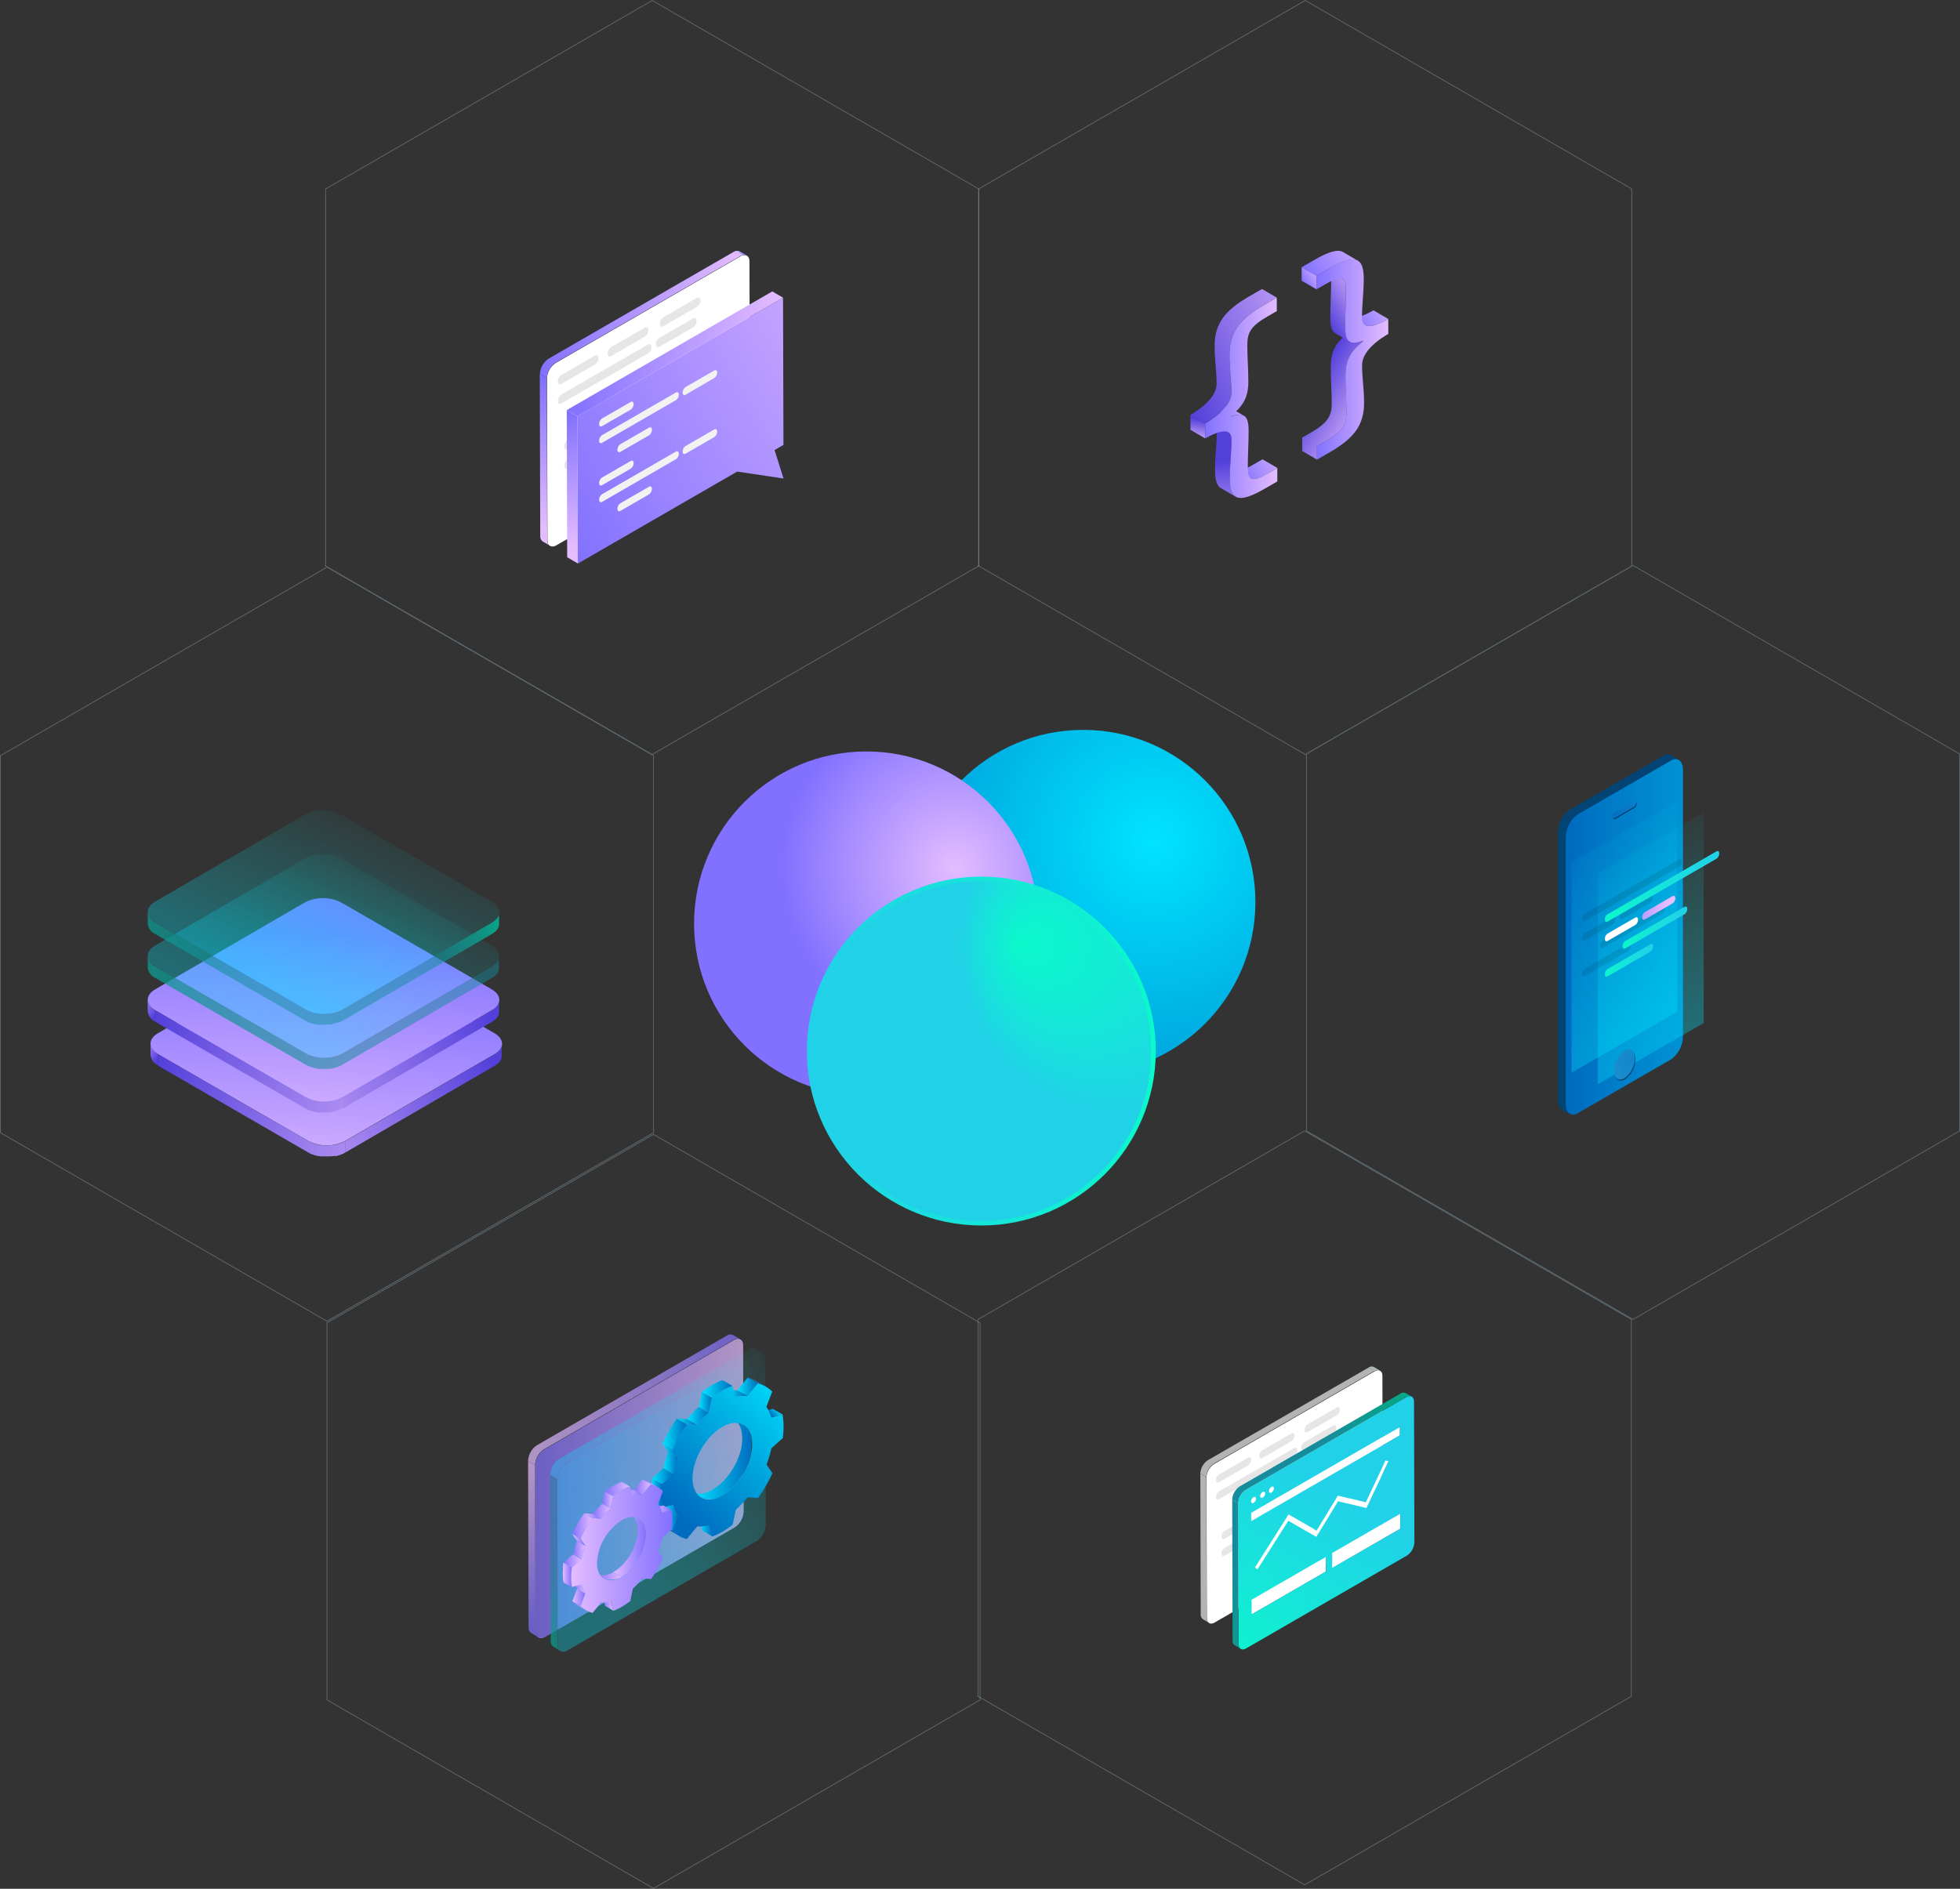 <svg xmlns="http://www.w3.org/2000/svg" xmlns:xlink="http://www.w3.org/1999/xlink" viewBox="0 0 560.99 540.74"><rect x="0" y="0" width="560.99" height="540.74" fill="#333333" stroke="none"/><defs><style>.cls-1{fill:url(#New_Gradient_Swatch);}.cls-2{fill:url(#New_Gradient_Swatch-2);}.cls-3{fill:url(#New_Gradient_Swatch_2);}.cls-4,.cls-6{fill:none;}.cls-5{isolation:isolate;}.cls-6{stroke:#97b4c1;stroke-width:0.22px;opacity:0.42;}.cls-6,.cls-9{stroke-miterlimit:10;}.cls-7{fill:url(#radial-gradient);}.cls-8{fill:url(#radial-gradient-2);}.cls-9{stroke-width:1.3px;fill:url(#radial-gradient-3);stroke:url(#linear-gradient);}.cls-10{fill:url(#linear-gradient-2);}.cls-11{fill:url(#linear-gradient-3);}.cls-12{fill:url(#linear-gradient-4);}.cls-13{fill:url(#linear-gradient-5);}.cls-14{fill:url(#linear-gradient-6);}.cls-15{fill:url(#linear-gradient-7);}.cls-16{fill:url(#linear-gradient-8);}.cls-17{fill:url(#linear-gradient-9);}.cls-18{fill:url(#linear-gradient-10);}.cls-19{fill:url(#linear-gradient-11);}.cls-20{fill:url(#linear-gradient-12);}.cls-21{fill:url(#linear-gradient-13);}.cls-22{fill:#fff;}.cls-23{fill:url(#linear-gradient-14);}.cls-24{fill:#b3b3b3;}.cls-25{fill:#e6e6e6;}.cls-26{fill:#3fa9f5;}.cls-27{fill:url(#linear-gradient-15);}.cls-28{fill:url(#linear-gradient-16);}.cls-29{fill:url(#linear-gradient-17);}.cls-30{fill:url(#linear-gradient-18);}.cls-31{fill:url(#linear-gradient-19);}.cls-32{fill:#034475;}.cls-33{fill:#0069bf;}.cls-34{opacity:0.33;mix-blend-mode:hard-light;}.cls-35{fill:url(#linear-gradient-20);}.cls-36{fill:url(#linear-gradient-21);}.cls-37{fill:url(#linear-gradient-22);}.cls-38{fill:url(#radial-gradient-4);}.cls-39{fill:url(#linear-gradient-23);}.cls-40{opacity:0.1;}.cls-41{fill:url(#linear-gradient-24);}.cls-42{fill:url(#linear-gradient-25);}.cls-43{fill:url(#linear-gradient-26);}.cls-44{fill:url(#linear-gradient-27);}.cls-45{fill:url(#linear-gradient-28);}.cls-46{fill:url(#linear-gradient-29);}.cls-47{fill:url(#linear-gradient-30);}.cls-48{fill:url(#linear-gradient-31);}.cls-49{fill:url(#linear-gradient-32);}.cls-50{fill:url(#linear-gradient-33);}.cls-51{fill:url(#linear-gradient-34);}.cls-52{fill:#f2f2f2;}.cls-53{opacity:0.71;}.cls-54{fill:url(#linear-gradient-35);}.cls-55{fill:url(#linear-gradient-36);}.cls-56{fill:url(#New_Gradient_Swatch_2-2);}.cls-57{fill:url(#New_Gradient_Swatch_2-3);}.cls-58{fill:url(#New_Gradient_Swatch_copy);}.cls-59{fill:url(#New_Gradient_Swatch_copy-2);}.cls-60{fill:url(#linear-gradient-37);}.cls-61{fill:url(#linear-gradient-38);}.cls-62{fill:url(#linear-gradient-39);}.cls-63{fill:url(#linear-gradient-40);}.cls-64{fill:url(#linear-gradient-41);}.cls-65{fill:url(#linear-gradient-42);}.cls-66{fill:url(#linear-gradient-43);}.cls-67{fill:url(#linear-gradient-44);}.cls-68{fill:url(#linear-gradient-45);}.cls-69{fill:url(#linear-gradient-46);}.cls-70{fill:url(#linear-gradient-47);}.cls-71{fill:url(#linear-gradient-48);}.cls-72{fill:url(#linear-gradient-49);}.cls-73{fill:url(#New_Gradient_Swatch_copy-3);}.cls-74{fill:url(#linear-gradient-50);}.cls-75{fill:url(#New_Gradient_Swatch_3);}.cls-76{fill:url(#New_Gradient_Swatch_3-2);}.cls-77{fill:url(#New_Gradient_Swatch_3-3);}.cls-78{fill:#21587f;}.cls-79{fill:#276998;}.cls-80{fill:url(#New_Gradient_Swatch_3-4);}.cls-81{fill:url(#New_Gradient_Swatch_3-5);}.cls-82{fill:url(#New_Gradient_Swatch_3-6);}.cls-83{fill:url(#New_Gradient_Swatch_3-7);}.cls-84{fill:url(#New_Gradient_Swatch_3-8);}.cls-85{fill:url(#New_Gradient_Swatch_3-9);}.cls-86{fill:url(#New_Gradient_Swatch_3-10);}.cls-87{fill:url(#New_Gradient_Swatch_3-11);}.cls-88{fill:url(#New_Gradient_Swatch_3-12);}.cls-89{fill:url(#New_Gradient_Swatch_3-13);}.cls-90{fill:url(#New_Gradient_Swatch_3-14);}.cls-91{fill:url(#New_Gradient_Swatch_3-15);}.cls-92{fill:url(#New_Gradient_Swatch_3-16);}.cls-93{fill:url(#New_Gradient_Swatch_3-17);}.cls-94{fill:url(#New_Gradient_Swatch-3);}.cls-95{fill:url(#New_Gradient_Swatch_2-4);}.cls-96{fill:url(#New_Gradient_Swatch-4);}.cls-97{fill:url(#New_Gradient_Swatch_2-5);}.cls-98{fill:url(#New_Gradient_Swatch-5);}.cls-99{clip-path:url(#clip-path);}.cls-100{fill:url(#New_Gradient_Swatch-7);}.cls-101{fill:url(#New_Gradient_Swatch-8);}.cls-102{fill:url(#New_Gradient_Swatch-9);}.cls-103{fill:url(#New_Gradient_Swatch-10);}.cls-104{fill:url(#New_Gradient_Swatch_2-6);}.cls-105{fill:url(#New_Gradient_Swatch-11);}.cls-106{clip-path:url(#clip-path-2);}.cls-107{fill:url(#New_Gradient_Swatch_2-7);}.cls-108{fill:url(#New_Gradient_Swatch-14);}.cls-109{fill:url(#New_Gradient_Swatch-15);}.cls-110{fill:url(#New_Gradient_Swatch-16);}.cls-111{clip-path:url(#clip-path-3);}.cls-112{fill:url(#New_Gradient_Swatch-17);}.cls-113{clip-path:url(#clip-path-4);}.cls-114{fill:url(#New_Gradient_Swatch-18);}.cls-115{fill:url(#New_Gradient_Swatch_2-10);}.cls-116{fill:url(#New_Gradient_Swatch_2-11);}.cls-117{fill:url(#New_Gradient_Swatch_2-12);}.cls-118{fill:url(#New_Gradient_Swatch-19);}</style><linearGradient id="New_Gradient_Swatch" x1="183.93" x2="188.19" y1="424.63" y2="424.63" gradientUnits="userSpaceOnUse"><stop offset="0" stop-color="#8271ff"/><stop offset="1" stop-color="#e4bcff"/></linearGradient><linearGradient id="New_Gradient_Swatch-2" x1="164.02" x2="167.53" y1="454.23" y2="454.23" xlink:href="#New_Gradient_Swatch"/><linearGradient id="New_Gradient_Swatch_2" x1="161.09" x2="163.67" y1="450.89" y2="450.89" gradientUnits="userSpaceOnUse"><stop offset="0" stop-color="#e4bcff"/><stop offset="1" stop-color="#8271ff"/></linearGradient><radialGradient id="radial-gradient" cx="330.27" cy="240.69" r="124.88" gradientUnits="userSpaceOnUse"><stop offset="0" stop-color="#00e4ff"/><stop offset="1" stop-color="#006cc0"/></radialGradient><radialGradient id="radial-gradient-2" cx="273.14" cy="248.22" r="49.29" xlink:href="#New_Gradient_Swatch_2"/><radialGradient id="radial-gradient-3" cx="323.24" cy="270.63" r="49.29" fx="291.954" gradientUnits="userSpaceOnUse"><stop offset="0" stop-color="#0bf9cb"/><stop offset="1" stop-color="#21d1e8"/></radialGradient><linearGradient id="linear-gradient" x1="230.93" x2="330.8" y1="300.9" y2="300.9" gradientUnits="userSpaceOnUse"><stop offset="0" stop-color="#21d1e8"/><stop offset="1" stop-color="#0bf9cb"/></linearGradient><linearGradient id="linear-gradient-2" x1="375.75" x2="393.17" y1="110.18" y2="120.24" gradientUnits="userSpaceOnUse"><stop offset="0" stop-color="#5340db"/><stop offset="1" stop-color="#e4bcff"/></linearGradient><linearGradient id="linear-gradient-3" x1="388.04" x2="399.54" y1="93.3" y2="86.36" xlink:href="#New_Gradient_Swatch"/><linearGradient id="linear-gradient-4" x1="378.75" x2="392.02" y1="90.31" y2="82.3" xlink:href="#linear-gradient-2"/><linearGradient id="linear-gradient-5" x1="374.04" x2="393.42" y1="79.34" y2="68.15" xlink:href="#New_Gradient_Swatch"/><linearGradient id="linear-gradient-6" x1="372.78" x2="378.36" y1="80.81" y2="77.44" xlink:href="#New_Gradient_Swatch"/><linearGradient id="linear-gradient-7" x1="376.78" x2="397.36" y1="102.92" y2="102.92" xlink:href="#New_Gradient_Swatch"/><linearGradient id="linear-gradient-8" x1="355.13" x2="368.56" y1="136.99" y2="128.89" xlink:href="#New_Gradient_Swatch"/><linearGradient id="linear-gradient-9" x1="350.34" x2="351.7" y1="132.04" y2="155.95" xlink:href="#linear-gradient-2"/><linearGradient id="linear-gradient-10" x1="349.52" x2="356.84" y1="119.4" y2="114.99" xlink:href="#New_Gradient_Swatch"/><linearGradient id="linear-gradient-11" x1="343.21" x2="342.06" y1="120" y2="126.77" xlink:href="#linear-gradient-2"/><linearGradient id="linear-gradient-12" x1="336.28" x2="386.01" y1="111.68" y2="82.97" xlink:href="#linear-gradient-2"/><linearGradient id="linear-gradient-13" x1="344.96" x2="365.59" y1="113.87" y2="113.87" xlink:href="#New_Gradient_Swatch"/><linearGradient id="linear-gradient-14" x1="395.25" x2="392.75" y1="391.06" y2="392.22" gradientUnits="userSpaceOnUse"><stop offset="0" stop-color="#1ebacf"/><stop offset="1" stop-color="#08b593"/></linearGradient><linearGradient id="linear-gradient-15" x1="384.74" x2="350.33" y1="427.48" y2="484.22" xlink:href="#linear-gradient"/><linearGradient id="linear-gradient-16" x1="404.37" x2="401.87" y1="398.53" y2="399.69" xlink:href="#linear-gradient-14"/><linearGradient id="linear-gradient-17" x1="403.44" x2="402.59" y1="398.68" y2="399.31" gradientUnits="userSpaceOnUse"><stop offset="0" stop-color="#168b9c"/><stop offset="1" stop-color="#07a687"/></linearGradient><linearGradient id="linear-gradient-18" x1="354.4" x2="341.74" y1="450.54" y2="454.58" xlink:href="#linear-gradient-17"/><linearGradient id="linear-gradient-19" x1="378.01" x2="400.28" y1="413.2" y2="398.81" xlink:href="#linear-gradient-17"/><linearGradient id="linear-gradient-20" x1="4164.07" x2="4197.59" y1="268.22" y2="268.22" gradientTransform="matrix(-1, 0, 0, 1, 4645.75, 0)" gradientUnits="userSpaceOnUse"><stop offset="0" stop-color="#00e4ff"/><stop offset="1" stop-color="#0ff" stop-opacity="0"/></linearGradient><linearGradient id="linear-gradient-21" x1="4170.02" x2="4196.42" y1="291.94" y2="233.99" xlink:href="#linear-gradient-20"/><linearGradient id="linear-gradient-22" x1="4162.47" x2="4188.86" y1="295.19" y2="237.24" xlink:href="#linear-gradient-20"/><radialGradient id="radial-gradient-4" cx="4174.76" cy="303.67" r="13.64" gradientTransform="matrix(-1, 0, 0, 1, 4645.75, 0)" gradientUnits="userSpaceOnUse"><stop offset="0" stop-color="#1181c9"/><stop offset="1" stop-color="#1d93d1"/></radialGradient><linearGradient id="linear-gradient-23" x1="4177.47" x2="4187.19" y1="231.77" y2="231.77" gradientTransform="matrix(-1, 0, 0, 1, 4645.75, 0)" gradientUnits="userSpaceOnUse"><stop offset="0" stop-color="#0d7cc7"/><stop offset="1" stop-color="#0069bf"/></linearGradient><linearGradient id="linear-gradient-24" x1="-529.53" x2="-491.43" y1="-802.81" y2="-802.81" gradientTransform="matrix(0.87, -0.5, -0.5, 1.44, 516.4, 1157.31)" xlink:href="#radial-gradient-3"/><linearGradient id="linear-gradient-25" x1="-521.69" x2="-505.45" y1="-789.24" y2="-789.24" gradientTransform="matrix(0.87, -0.5, -0.5, 1.44, 516.4, 1157.31)" xlink:href="#radial-gradient-3"/><linearGradient id="linear-gradient-26" x1="-519.63" x2="-504.85" y1="-792.06" y2="-800.2" gradientTransform="matrix(0.87, -0.5, -0.5, 1.44, 516.4, 1157.31)" xlink:href="#New_Gradient_Swatch"/><linearGradient id="linear-gradient-27" x1="-518.37" x2="-496.69" y1="-793.63" y2="-793.63" gradientTransform="matrix(0.87, -0.5, -0.5, 1.44, 516.4, 1157.31)" xlink:href="#radial-gradient-3"/><linearGradient id="linear-gradient-28" x1="214.03" x2="211.15" y1="71.59" y2="72.92" xlink:href="#linear-gradient-14"/><linearGradient id="linear-gradient-29" x1="212.31" x2="211.72" y1="71.99" y2="72.74" xlink:href="#New_Gradient_Swatch"/><linearGradient id="linear-gradient-30" x1="156.23" x2="155.73" y1="108.13" y2="151.33" xlink:href="#New_Gradient_Swatch"/><linearGradient id="linear-gradient-31" x1="154.54" x2="211.88" y1="90.17" y2="90.17" xlink:href="#New_Gradient_Swatch"/><linearGradient id="linear-gradient-32" x1="157.94" x2="273.26" y1="150.3" y2="80.76" xlink:href="#New_Gradient_Swatch"/><linearGradient id="linear-gradient-33" x1="164.06" x2="163.61" y1="118.35" y2="156.98" xlink:href="#New_Gradient_Swatch"/><linearGradient id="linear-gradient-34" x1="162.22" x2="224.12" y1="101.3" y2="101.3" xlink:href="#New_Gradient_Swatch"/><linearGradient id="linear-gradient-35" x1="185.13" x2="177.95" y1="397.14" y2="495.75" xlink:href="#New_Gradient_Swatch"/><linearGradient id="linear-gradient-36" x1="153.22" x2="212.82" y1="426.13" y2="426.13" xlink:href="#New_Gradient_Swatch"/><linearGradient id="New_Gradient_Swatch_2-2" x1="152.67" x2="152.52" y1="421.19" y2="464.21" xlink:href="#New_Gradient_Swatch_2"/><linearGradient id="New_Gradient_Swatch_2-3" x1="151.14" x2="211.85" y1="400.73" y2="400.73" xlink:href="#New_Gradient_Swatch_2"/><linearGradient id="New_Gradient_Swatch_copy" x1="170.53" x2="216.55" y1="471.42" y2="370.37" gradientTransform="matrix(1, 0, 0, 1, 0, 0)" xlink:href="#linear-gradient-20"/><linearGradient id="New_Gradient_Swatch_copy-2" x1="159.57" x2="219.17" y1="430.05" y2="430.05" gradientTransform="matrix(1, 0, 0, 1, 0, 0)" xlink:href="#linear-gradient-20"/><linearGradient id="linear-gradient-37" x1="159.53" x2="144.58" y1="447.19" y2="451.96" gradientUnits="userSpaceOnUse"><stop offset="0" stop-color="#168b9c" stop-opacity=".5"/><stop offset="1" stop-color="#07a687"/></linearGradient><linearGradient id="linear-gradient-38" x1="177.02" x2="203.01" y1="428.01" y2="370.96" gradientTransform="matrix(1, 0, 0, 1, 0, 0)" xlink:href="#linear-gradient-20"/><linearGradient id="linear-gradient-39" x1="141.07" x2="67.92" y1="302.89" y2="346.35" xlink:href="#linear-gradient-2"/><linearGradient id="linear-gradient-40" x1="94.76" x2="90.1" y1="279.97" y2="344.06" xlink:href="#New_Gradient_Swatch"/><linearGradient id="linear-gradient-41" x1="45.27" x2="38.73" y1="303.06" y2="297.02" xlink:href="#linear-gradient-2"/><linearGradient id="linear-gradient-42" x1="46.22" x2="132.08" y1="301.1" y2="350.5" xlink:href="#linear-gradient-2"/><linearGradient id="linear-gradient-43" x1="140.28" x2="67.14" y1="290.34" y2="333.79" xlink:href="#linear-gradient-2"/><linearGradient id="linear-gradient-44" x1="93.98" x2="89.31" y1="267.41" y2="331.5" xlink:href="#New_Gradient_Swatch"/><linearGradient id="linear-gradient-45" x1="44.48" x2="37.94" y1="290.5" y2="284.47" xlink:href="#linear-gradient-2"/><linearGradient id="linear-gradient-46" x1="45.43" x2="131.29" y1="288.55" y2="337.94" xlink:href="#linear-gradient-2"/><linearGradient id="linear-gradient-47" x1="82.39" x2="107.32" y1="296.1" y2="241.37" gradientTransform="matrix(1, 0, 0, 1, 0, 0)" xlink:href="#linear-gradient-20"/><linearGradient id="linear-gradient-48" x1="99.1" x2="8.65" y1="280.11" y2="308.96" xlink:href="#linear-gradient-37"/><linearGradient id="linear-gradient-49" x1="121.73" x2="142.8" y1="276.7" y2="263.09" xlink:href="#linear-gradient-37"/><linearGradient id="New_Gradient_Swatch_copy-3" x1="82.39" x2="107.32" y1="283.54" y2="228.81" gradientTransform="matrix(1, 0, 0, 1, 0, 0)" xlink:href="#linear-gradient-20"/><linearGradient id="linear-gradient-50" x1="72.25" x2="29.64" y1="276.12" y2="289.71" xlink:href="#linear-gradient-37"/><linearGradient id="New_Gradient_Swatch_3" x1="200.11" x2="203.9" y1="437.41" y2="437.41" xlink:href="#radial-gradient"/><linearGradient id="New_Gradient_Swatch_3-2" x1="222.92" x2="220.46" y1="403.08" y2="404.96" xlink:href="#radial-gradient"/><linearGradient id="New_Gradient_Swatch_3-3" x1="197.86" x2="215.29" y1="417.78" y2="417.78" xlink:href="#radial-gradient"/><linearGradient id="New_Gradient_Swatch_3-4" x1="189.65" x2="194.17" y1="435.22" y2="435.22" xlink:href="#radial-gradient"/><linearGradient id="New_Gradient_Swatch_3-5" x1="211.06" x2="216.88" y1="397.01" y2="397.01" xlink:href="#radial-gradient"/><linearGradient id="New_Gradient_Swatch_3-6" x1="189.91" x2="194.17" y1="431.51" y2="431.51" xlink:href="#radial-gradient"/><linearGradient id="New_Gradient_Swatch_3-7" x1="207.7" x2="213.92" y1="398.99" y2="398.99" xlink:href="#radial-gradient"/><linearGradient id="New_Gradient_Swatch_3-8" x1="189.89" x2="194.12" y1="418.83" y2="418.83" xlink:href="#radial-gradient"/><linearGradient id="New_Gradient_Swatch_3-9" x1="196.67" x2="202.89" y1="405.37" y2="405.37" xlink:href="#radial-gradient"/><linearGradient id="New_Gradient_Swatch_3-10" x1="186.61" x2="192.75" y1="422.63" y2="422.63" xlink:href="#radial-gradient"/><linearGradient id="New_Gradient_Swatch_3-11" x1="186.36" x2="189.49" y1="427.45" y2="427.45" xlink:href="#radial-gradient"/><linearGradient id="New_Gradient_Swatch_3-12" x1="200.03" x2="203.79" y1="401.45" y2="401.45" xlink:href="#radial-gradient"/><linearGradient id="New_Gradient_Swatch_3-13" x1="200.93" x2="209.64" y1="397.62" y2="397.62" xlink:href="#radial-gradient"/><linearGradient id="New_Gradient_Swatch_3-14" x1="189.58" x2="194.12" y1="415.28" y2="415.28" xlink:href="#radial-gradient"/><linearGradient id="New_Gradient_Swatch_3-15" x1="193.71" x2="199.53" y1="407.03" y2="407.03" xlink:href="#radial-gradient"/><linearGradient id="New_Gradient_Swatch_3-16" x1="228.66" x2="193.42" y1="395.23" y2="432.38" xlink:href="#radial-gradient"/><linearGradient id="New_Gradient_Swatch_3-17" x1="189.58" x2="196.57" y1="410.49" y2="410.49" xlink:href="#radial-gradient"/><linearGradient id="New_Gradient_Swatch-3" x1="172.45" x2="175.57" y1="459.11" y2="459.11" xlink:href="#New_Gradient_Swatch"/><linearGradient id="New_Gradient_Swatch_2-4" x1="187.13" x2="192.2" y1="431.99" y2="431.99" xlink:href="#New_Gradient_Swatch_2"/><linearGradient id="New_Gradient_Swatch-4" x1="170.58" x2="177.95" y1="451.25" y2="451.25" xlink:href="#New_Gradient_Swatch"/><linearGradient id="New_Gradient_Swatch_2-5" x1="175.59" x2="184.98" y1="442.42" y2="442.42" xlink:href="#New_Gradient_Swatch_2"/><linearGradient id="New_Gradient_Swatch-5" x1="163.8" x2="167.69" y1="459.7" y2="459.7" xlink:href="#New_Gradient_Swatch"/><clipPath id="clip-path"><path d="M185.83 424.33l2.36 1.37a7.11 7.11 0 0 0-1.9-.76l-2.36-1.37a7.11 7.11 0 0 1 1.9.76z" class="cls-1"/></clipPath><linearGradient id="New_Gradient_Swatch-7" x1="183.93" x2="186.61" y1="424.3" y2="424.3" xlink:href="#New_Gradient_Swatch"/><linearGradient id="New_Gradient_Swatch-8" x1="184.25" x2="187.39" y1="424.47" y2="424.47" xlink:href="#New_Gradient_Swatch"/><linearGradient id="New_Gradient_Swatch-9" x1="185.03" x2="188.11" y1="424.79" y2="424.79" xlink:href="#New_Gradient_Swatch"/><linearGradient id="New_Gradient_Swatch-10" x1="185.75" x2="188.19" y1="424.99" y2="424.99" xlink:href="#New_Gradient_Swatch"/><linearGradient id="New_Gradient_Swatch_2-6" x1="163.8" x2="167.53" y1="457.3" y2="457.3" xlink:href="#New_Gradient_Swatch_2"/><linearGradient id="New_Gradient_Swatch-11" x1="181.49" x2="186.29" y1="425.75" y2="425.75" xlink:href="#New_Gradient_Swatch"/><clipPath id="clip-path-2"><path d="M167.53 456.18l-2.36-1.37a8.19 8.19 0 0 1-1.15-2.53l2.36 1.37a8.19 8.19 0 0 0 1.15 2.53z" class="cls-2"/></clipPath><linearGradient id="New_Gradient_Swatch_2-7" x1="178.71" x2="183.85" y1="427.39" y2="427.39" xlink:href="#New_Gradient_Swatch_2"/><linearGradient id="New_Gradient_Swatch-14" x1="164" x2="167.5" y1="443.77" y2="443.77" xlink:href="#New_Gradient_Swatch"/><linearGradient id="New_Gradient_Swatch-15" x1="169.6" x2="174.74" y1="432.65" y2="432.65" xlink:href="#New_Gradient_Swatch"/><linearGradient id="New_Gradient_Swatch-16" x1="161.29" x2="166.36" y1="446.91" y2="446.91" xlink:href="#New_Gradient_Swatch"/><clipPath id="clip-path-3"><path d="M163.67 454.35l-2.36-1.35a16.59 16.59 0 0 1-.22-2.65 22.38 22.38 0 0 1 .21-2.9l2.36 1.37a22.38 22.38 0 0 0-.21 2.9 16.59 16.59 0 0 0 .22 2.63z" class="cls-3"/></clipPath><linearGradient id="New_Gradient_Swatch-17" x1="172.37" x2="175.48" y1="429.42" y2="429.42" xlink:href="#New_Gradient_Swatch"/><clipPath id="clip-path-4"><path d="M175.48 428.33l-2.36-1.33a22.67 22.67 0 0 1 2.41-1.64 16.76 16.76 0 0 1 2.41-1.14l2.36 1.37a16.76 16.76 0 0 0-2.41 1.14 22.67 22.67 0 0 0-2.41 1.6z" class="cls-4"/></clipPath><linearGradient id="New_Gradient_Swatch-18" x1="173.12" x2="180.31" y1="426.25" y2="426.25" xlink:href="#New_Gradient_Swatch"/><linearGradient id="New_Gradient_Swatch_2-10" x1="163.75" x2="167.5" y1="440.84" y2="440.84" xlink:href="#New_Gradient_Swatch_2"/><linearGradient id="New_Gradient_Swatch_2-11" x1="167.15" x2="171.96" y1="434.02" y2="434.02" xlink:href="#New_Gradient_Swatch_2"/><linearGradient id="New_Gradient_Swatch_2-12" x1="163.45" x2="192.43" y1="443.34" y2="443.34" xlink:href="#New_Gradient_Swatch_2"/><linearGradient id="New_Gradient_Swatch-19" x1="163.75" x2="169.51" y1="436.88" y2="436.88" xlink:href="#New_Gradient_Swatch"/></defs><g class="cls-5"><g id="Layer_2" data-name="Layer 2"><g id="Layer_3" data-name="Layer 3"><path d="M467.41 161.88l-93.47 53.96v107.93l93.47 53.96 93.47-53.96h-.01.01V215.84l-93.47-53.96zM373.58.13l-93.47 53.96v107.93h.01-.01l93.47 53.97 93.47-53.97V54.09L373.58.13z" class="cls-6"/><path d="M186.67.13L93.2 54.09v107.93h.01-.01l93.47 53.97 93.47-53.97V54.09L186.67.13zM93.58 162.38L.11 216.34v107.93l93.47 53.97 93.47-53.97V216.34l-93.47-53.96zm93.47 162.38l-93.47 53.96v107.93l93.47 53.97 93.47-53.97V378.72l-93.47-53.96z" class="cls-6"/><path d="M373.43 323.75l-93.47 53.97v107.92h.01-.01l93.47 53.97 93.47-53.97V377.72l-93.47-53.97z" class="cls-6"/><circle cx="310.03" cy="258.24" r="49.29" class="cls-7"/><circle cx="247.95" cy="264.42" r="49.29" class="cls-8"/><circle cx="280.87" cy="300.9" r="49.29" class="cls-9"/><g class="cls-5"><path d="M390.11 97.75l-4.23-2.46v-.24l4.23 2.45v.25z"/><path d="M390.11 97.75l-4.23-2.46c-3.78 2.92-5 5.55-5 9.83 0 3.92.28 6.83.29 10.37s-1.1 5.54-6 8.37l-2.45 1.41v3.85l4.23 2.46v-3.85l2.45-1.41c4.9-2.83 6-4.69 6-8.37s-.28-6.46-.29-10.37c-.05-4.28 1.22-6.91 5-9.83z" class="cls-10"/><path d="M393.12 88.85c-3.63 2.06-5.62 2.34-6.62 1.76l4.23 2.46c1 .58 3 .3 6.62-1.76z" class="cls-11"/><path d="M385 93.51c0-3.73.24-7.31.23-10.68 0-1.62-.23-2.64-.89-3l-4.23-2.46c.67.39.89 1.41.89 3 0 3.37-.25 6.95-.23 10.68 0 2.34.39 3.75 1.36 4.31l4.23 2.46c-.93-.56-1.36-1.97-1.36-4.31z" class="cls-12"/><path d="M384.4 72.15c-1.57-.91-4.26 0-8.18 2.24l-3.67 2.12 4.23 2.49 3.67-2.12c3.92-2.26 6.61-3.16 8.18-2.24z" class="cls-13"/><path d="M376.79 82.83l-4.23-2.46-.01-3.86 4.23 2.46.01 3.86z" class="cls-14"/><path d="M380.45 76.85c6.76-3.9 9.86-3.73 9.88 2.76 0 4.22-.51 7.59-.5 11.44 0 2.2 1.5 3.67 7.52.26v4.28c-6 3.53-7.5 6.72-7.49 8.93 0 4 .55 6.42.56 10.83 0 6.49-3.07 10.23-9.83 14.13l-3.67 2.12v-3.85l2.45-1.41c4.9-2.83 6-4.69 6-8.37s-.28-6.46-.29-10.37c0-4.28 1.26-6.91 5-9.83v-.25c-3.78 1.45-5.06.29-5.08-4 0-3.73.24-7.31.23-10.68 0-3.67-1.13-4.25-6-1.42l-2.45 1.41V79z" class="cls-15"/></g><g class="cls-5"><path d="M361.35 131.5l-2.45 1.41c-2.76 1.59-4.31 2.11-5.15 1.62L358 137c.84.49 2.39 0 5.15-1.62l2.45-1.41z" class="cls-16"/><path d="M352 137.22c0-4.41.51-7.41.5-11.45a2.17 2.17 0 0 0-.9-2l-4.23-2.46a2.17 2.17 0 0 1 .9 2c0 4-.51 7-.5 11.45 0 2.71.56 4.32 1.7 5l4.23 2.46c-1.15-.69-1.7-2.29-1.7-5z" class="cls-17"/><path d="M351.73 116.53c-.81-.47-2-.35-3.71.3l4.23 2.46c1.7-.65 2.91-.76 3.71-.3z" class="cls-18"/><path d="M344.96 121.23l-4.24-2.46.02 4.29 4.23 2.46-.01-4.29z" class="cls-19"/><path d="M361.21 82.74l-3.68 2.12c-6.76 3.9-9.9 7.67-9.88 14.16 0 4.22.55 7 .56 10.83 0 2.2-1.48 5.39-7.49 8.93l4.23 2.46c6-3.53 7.5-6.72 7.49-8.93 0-3.85-.55-6.6-.56-10.83 0-6.49 3.12-10.26 9.88-14.16l3.68-2.12z" class="cls-20"/><path d="M365.44 85.2v3.85L363 90.47c-5 2.86-6 4.7-6 8.37 0 3.37.29 6.64.3 10.37 0 4.28-1.31 6.95-5 9.83v.25c3.73-1.42 5.07-.29 5.08 4 0 3.92-.25 7.13-.24 10.68s1.08 4.28 6 1.42l2.45-1.41v3.85l-3.68 2.12c-6.76 3.9-9.91 3.76-9.93-2.72 0-4.41.51-7.41.5-11.45 0-2.2-1.5-3.67-7.52-.26v-4.28c6-3.53 7.5-6.72 7.49-8.93 0-3.85-.55-6.6-.56-10.83 0-6.49 3.12-10.26 9.88-14.16z" class="cls-21"/></g><g class="cls-5"><path d="M395.67 393.88c0-1.41-1-2-2.23-1.27l-45.91 26.51a4.88 4.88 0 0 0-2.21 3.83l.11 40.28c0 1.41 1 2 2.23 1.27l45.91-26.5a4.88 4.88 0 0 0 2.21-3.83z" class="cls-22"/><path d="M393.26 391.39l1.7 1a1.57 1.57 0 0 0-1.58.15l-1.7-1a1.57 1.57 0 0 1 1.58-.15z" class="cls-23"/><path d="M393.26 391.39l1.7 1a1.57 1.57 0 0 0-1.58.15l-1.7-1a1.57 1.57 0 0 1 1.58-.15zm-47.89 71.76l-.11-40.28-1.7-1 .11 40.28a1.55 1.55 0 0 0 .65 1.42l1.7 1a1.55 1.55 0 0 1-.65-1.42z" class="cls-24"/><path d="M391.68 391.54L345.77 418a4.88 4.88 0 0 0-2.21 3.83l1.7 1a4.88 4.88 0 0 1 2.21-3.83l45.91-26.51z" class="cls-24"/></g><path d="M370.45 416.77l-21.57 12.45c-.46.27-.84 0-.84-.63a2 2 0 0 1 .84-1.6l21.57-12.45c.46-.27.84 0 .84.63a2 2 0 0 1-.84 1.6zM362.6 427l-8.38 4.84c-.46.27-.84 0-.84-.63a2 2 0 0 1 .84-1.6l8.38-4.84c.46-.27.84 0 .84.63a2 2 0 0 1-.84 1.6zm19.03-16.68l-8.38 4.84c-.46.27-.84 0-.84-.63a2 2 0 0 1 .84-1.6l8.38-4.84c.46-.27.84 0 .84.63a2 2 0 0 1-.84 1.6zm-24.36 9.2l-8.38 4.84c-.46.27-.84 0-.84-.63a2 2 0 0 1 .84-1.6l8.38-4.84c.46-.27.84 0 .84.63a2 2 0 0 1-.84 1.6zm12.38-6.93l-8.38 4.84c-.46.27-.84 0-.84-.63a2 2 0 0 1 .84-1.6l8.38-4.84c.46-.27.84 0 .84.63a2 2 0 0 1-.84 1.6zm12.98-7.42l-8.39 4.83c-.46.27-.84 0-.84-.63a2 2 0 0 1 .84-1.6l8.38-4.84c.46-.27.84 0 .84.63a2 2 0 0 1-.83 1.61zM372 432.94l-21.53 12.46c-.46.27-.84 0-.84-.63a2 2 0 0 1 .84-1.6L372 430.71c.46-.27.84 0 .84.63a2 2 0 0 1-.84 1.6zm-7.81 10.26l-8.39 4.8c-.46.27-.84 0-.84-.63a2 2 0 0 1 .84-1.6l8.38-4.84c.46-.27.84 0 .84.63a2 2 0 0 1-.83 1.64zm19.03-16.71l-8.38 4.84c-.46.27-.84 0-.84-.63a2 2 0 0 1 .84-1.6l8.38-4.84c.46-.27.84 0 .84.63a2 2 0 0 1-.84 1.6zm-24.36 9.2l-8.38 4.84c-.46.27-.84 0-.84-.63a2 2 0 0 1 .84-1.6l8.38-4.84c.46-.27.84 0 .84.63a2 2 0 0 1-.84 1.6z" class="cls-25"/><g class="cls-5"><path d="M381.29 444.63l-1.7-.99 19.45-11.23 1.71.98-19.46 11.24z" class="cls-22"/><path d="M400.76 437.63l-1.7-.99-.02-4.23 1.71.98.01 4.24z" class="cls-26"/><path d="M381.3 448.86l-1.7-.99 19.46-11.23 1.7.99-19.46 11.23zm9.82-17.13l-1.7-.99 6.31-13.39 1.71.98-6.32 13.4z" class="cls-26"/><path d="M381.3 448.86l-1.7-.99-.01-4.23 1.7.99.01 4.23zm9.57-18.8l-1.7-.99 5.64-11.98 1.71.98-5.65 11.99z" class="cls-22"/><path d="M396.52 418.07l-1.71-.98.92.26 1.71.98-.92-.26zm-38.35 39.91l-1.71-.99 21.29-12.29 1.7.99-21.28 12.29z" class="cls-22"/><path d="M379.47 449.92l-1.71-.99-.01-4.23 1.7.99.02 4.23z" class="cls-26"/><path d="M358.09 433.1l-1.7-.99 42.58-24.58 1.7.98-42.58 24.59z" class="cls-22"/><path d="M400.68 410.92l-1.7-.98-.01-2.41 1.7.98.01 2.41zm-17.7 18.9l-1.7-.99 8.14 1.91 1.7.99-8.14-1.91z" class="cls-26"/><path d="M376.76 440.02l-1.7-.99 6.22-10.2 1.7.99-6.22 10.2z" class="cls-26"/><path d="M382.89 428.19l-1.7-.99 7.98 1.87 1.7.99-7.98-1.87z" class="cls-22"/><path d="M376.79 438.18l-1.7-.99 6.1-9.99 1.7.99-6.1 9.99z" class="cls-22"/><path d="M358.18 462.21l-1.7-.99 21.28-12.29 1.71.99-21.29 12.29z" class="cls-26"/><path d="M358.18 462.21l-1.7-.99-.02-4.23 1.71.99.01 4.23z" class="cls-22"/><path d="M368.73 435.41l-1.7-.99 8.03 4.61 1.7.99-8.03-4.61z" class="cls-26"/><path d="M379.45 445.69l.02 4.23-21.29 12.29-.01-4.23 21.28-12.29z" class="cls-22"/><path d="M359.9 449.34l-1.7-.99 8.83-13.93 1.7.99-8.83 13.93z" class="cls-26"/><path d="M368.79 433.58l-1.7-.99 8 4.6 1.7.99-8-4.6zm-8.89 15.76l-1.7-.99-.75-.56 1.7.99.75.56z" class="cls-22"/><path d="M359.15 448.78l-1.7-.99 9.64-15.2 1.7.99-9.64 15.2zm9.64-15.2l8 4.6 6.1-9.99 7.98 1.87 5.65-11.99.92.26-6.32 13.4-8.14-1.91-6.22 10.2-8.03-4.61-8.83 13.93-.75-.56 9.64-15.2z" class="cls-22"/><path d="M362.9 425.09a.47.47 0 0 0-.2-.43l1.7 1a.47.47 0 0 1 .2.43 1.53 1.53 0 0 1-.69 1.2l-1.7-1a1.53 1.53 0 0 0 .69-1.2zm-1.18 1.24a.49.49 0 0 0 .49 0l1.7 1a.49.49 0 0 1-.49 0z" class="cls-26"/><path d="M362.7 424.65l1.7 1a.49.49 0 0 0-.5 0l-1.7-1a.49.49 0 0 1 .5 0z" class="cls-22"/><path d="M358.1 435.51l-1.7-.99 42.58-24.58 1.7.98-42.58 24.59z" class="cls-26"/><path d="M363.42 427.32l-1.7-1a.49.49 0 0 1-.2-.45 1.51 1.51 0 0 1 .69-1.19l1.7 1a1.51 1.51 0 0 0-.69 1.19.49.49 0 0 0 .2.45z" class="cls-22"/><path d="M360.92 428.77l-1.7-1a.49.49 0 0 0 .49 0 1.52 1.52 0 0 0 .69-1.2.48.48 0 0 0-.2-.44l1.7 1a.48.48 0 0 1 .2.44 1.52 1.52 0 0 1-.69 1.2.49.49 0 0 1-.49 0z" class="cls-26"/><path d="M400.67 408.51l.01 2.41-42.58 24.59-.01-2.41 42.58-24.59z" class="cls-22"/><path d="M358.1 435.51l-1.7-.99-.01-2.41 1.7.99.01 2.41zm2.1-9.42l1.7 1a.49.49 0 0 0-.5 0l-1.7-1a.49.49 0 0 1 .5 0zm.72 2.68l-1.7-1a.48.48 0 0 1-.2-.44 1.53 1.53 0 0 1 .69-1.19l1.7 1a1.53 1.53 0 0 0-.69 1.19.48.48 0 0 0 .2.44z" class="cls-22"/><path d="M357.77 428a.47.47 0 0 0-.2-.43l1.7 1a.47.47 0 0 1 .2.43 1.53 1.53 0 0 1-.69 1.2l-1.7-1a1.53 1.53 0 0 0 .69-1.2zm-1.19 1.3a.49.49 0 0 0 .49 0l1.7 1a.49.49 0 0 1-.49 0z" class="cls-26"/><path d="M357.57 427.61l1.7 1a.49.49 0 0 0-.5 0l-1.7-1a.49.49 0 0 1 .5 0zm.72 2.68l-1.7-1a.49.49 0 0 1-.2-.45 1.51 1.51 0 0 1 .69-1.19l1.7 1a1.51 1.51 0 0 0-.69 1.19.49.49 0 0 0 .2.45z" class="cls-22"/><path d="M404.72 401.27c0-1.41-1-2-2.23-1.27l-45.91 26.51a4.88 4.88 0 0 0-2.21 3.83l.11 40.28c0 1.41 1 2 2.23 1.27l45.91-26.51a4.88 4.88 0 0 0 2.21-3.83zm-40.81 24.41c.38-.22.69 0 .7.39a1.53 1.53 0 0 1-.69 1.2c-.39.22-.69 0-.7-.4a1.51 1.51 0 0 1 .69-1.19m-2.5 1.45c.39-.22.69 0 .7.39a1.52 1.52 0 0 1-.69 1.2c-.38.22-.69 0-.7-.4a1.53 1.53 0 0 1 .69-1.19m-2.63 1.52c.38-.22.69 0 .7.39a1.53 1.53 0 0 1-.69 1.2c-.39.22-.69 0-.7-.4a1.51 1.51 0 0 1 .69-1.19m-.68 4.45l42.58-24.58v2.41l-42.58 24.58v-2.41m39.34-14.76l-6.32 13.4-8.12-1.92-6.24 10.18-8-4.61-8.83 13.93-.75-.56 9.64-15.2 8 4.61 2.38-3.9 3.72-6.09 8 1.87 1.81-3.84 3.84-8.14.92.26m-18 31.59L366 457.71l-7.79 4.5V458l21.29-12.29v4.23m1.83-1.06v-4.23l19.46-11.23v4.23l-19.49 11.21" class="cls-27"/><path d="M400.75 433.39l-19.46 11.24.01 4.23 19.46-11.23-.01-4.24z" class="cls-22"/><path d="M402.37 398.86l1.7 1a1.57 1.57 0 0 0-1.58.15l-1.7-1a1.57 1.57 0 0 1 1.58-.15z" class="cls-28"/><path d="M402.37 398.86l1.7 1a1.57 1.57 0 0 0-1.58.15l-1.7-1a1.57 1.57 0 0 1 1.58-.15z" class="cls-29"/><path d="M363.91 425.69c.38-.22.69 0 .7.39a1.53 1.53 0 0 1-.69 1.2c-.39.22-.69 0-.7-.4a1.51 1.51 0 0 1 .69-1.19zm-2.51 1.44c.39-.22.69 0 .7.39a1.52 1.52 0 0 1-.69 1.2c-.38.22-.69 0-.7-.4a1.53 1.53 0 0 1 .69-1.19zm-2.62 1.52c.38-.22.69 0 .7.39a1.53 1.53 0 0 1-.69 1.2c-.39.22-.69 0-.7-.4a1.51 1.51 0 0 1 .69-1.19z" class="cls-22"/><path d="M354.49 470.62l-.11-40.28-1.7-1 .11 40.28a1.55 1.55 0 0 0 .65 1.42l1.7 1a1.55 1.55 0 0 1-.65-1.42z" class="cls-30"/><path d="M400.79 399l-45.91 26.51a4.88 4.88 0 0 0-2.21 3.83l1.7 1a4.88 4.88 0 0 1 2.21-3.83L402.5 400z" class="cls-31"/></g><circle cx="464.96" cy="243.33" r=".63" class="cls-22"/><rect width="2.83" height=".63" x="465.96" y="243.01" class="cls-22" rx=".32" ry=".32"/><path d="M449.31 317.32l26.69-15.4a8.21 8.21 0 0 0 3.42-6.53V219c0-.34 1.78-.76 1.59-1a10.69 10.69 0 0 0-2.73-1.76 2.23 2.23 0 0 0-2.28.15l-26.68 15.4a8.21 8.21 0 0 0-3.42 6.53v76.43a3.56 3.56 0 0 0 1 2.79 10.11 10.11 0 0 0 2.89 1.51c.21 0-.66-1.62-.48-1.73z" class="cls-32"/><path d="M451.58 318.69l26.68-15.4a8.21 8.21 0 0 0 3.42-6.53v-76.43c0-2.51-1.54-3.67-3.42-2.58l-26.68 15.4a8.21 8.21 0 0 0-3.42 6.53v76.42c.01 2.51 1.54 3.67 3.42 2.59z" class="cls-33"/><path d="M451.58 318.69l26.68-15.4a8.21 8.21 0 0 0 3.42-6.53v-76.43c0-2.51-1.54-3.67-3.42-2.58l-26.68 15.4a8.21 8.21 0 0 0-3.42 6.53v76.42c.01 2.51 1.54 3.67 3.42 2.59z" class="cls-34 cls-35"/><path d="M449.79 307.12l30.27-17.48v-60.33l-30.27 17.48v60.33z" class="cls-34 cls-36"/><path d="M457.34 310.37l30.28-17.48v-60.33l-30.28 17.48v60.33z" class="cls-34 cls-37"/><path d="M462.1 306.75c0 2.19 1.33 3.2 3 2.25a7.13 7.13 0 0 0 3-5.69c0-2.19-1.33-3.2-3-2.25a7.13 7.13 0 0 0-3 5.69z" class="cls-32"/><path d="M461.94 306.45c0 2.19 1.33 3.2 3 2.25a7.13 7.13 0 0 0 3-5.69c0-2.19-1.33-3.2-3-2.25a7.13 7.13 0 0 0-3 5.69z" class="cls-38"/><path d="M462.32 234.48l5.5-3.18a1.46 1.46 0 0 0 .61-1.16c0-.45-.27-.65-.61-.46l-5.5 3.18a1.46 1.46 0 0 0-.61 1.16c.01.44.29.65.61.46z" class="cls-32"/><path d="M462.17 234.17l5.5-3.18a1.46 1.46 0 0 0 .61-1.16c0-.45-.27-.65-.61-.46l-5.5 3.18a1.46 1.46 0 0 0-.61 1.16c0 .45.28.66.61.46z" class="cls-39"/><g class="cls-40"><path d="M481.42 247.67l-27.77 16c-.43.25-.79 0-.79-.6a1.9 1.9 0 0 1 .79-1.51l27.77-16c0 .44.03.87 0 2.11zm-15.52 24.64l-12.24 7.07c-.43.25-.79 0-.79-.6a1.9 1.9 0 0 1 .79-1.51l12.24-7.07c.43-.25.79 0 .79.6a1.9 1.9 0 0 1-.79 1.51zm-4.31-7.65l-7.93 4.58c-.43.25-.79 0-.79-.6a1.9 1.9 0 0 1 .79-1.51l7.93-4.58c.43-.25.79 0 .79.6a1.9 1.9 0 0 1-.79 1.51zm10.67-6.16l-7.93 4.58c-.43.25-.79 0-.79-.6a1.9 1.9 0 0 1 .79-1.51l7.93-4.58c.43-.25.79 0 .79.6a1.9 1.9 0 0 1-.79 1.51zm3.42 3.1l-16.95 9.78c-.43.25-.79 0-.79-.6a1.9 1.9 0 0 1 .79-1.51l16.95-9.78c.43-.25.79 0 .79.6a1.9 1.9 0 0 1-.79 1.51z"/><path d="M481.42 247.67l-27.77 16c-.43.25-.79 0-.79-.6a1.9 1.9 0 0 1 .79-1.51l27.77-16c0 .44.03.87 0 2.11zm-15.52 24.64l-12.24 7.07c-.43.25-.79 0-.79-.6a1.9 1.9 0 0 1 .79-1.51l12.24-7.07c.43-.25.79 0 .79.6a1.9 1.9 0 0 1-.79 1.51zm-4.31-7.65l-7.93 4.58c-.43.25-.79 0-.79-.6a1.9 1.9 0 0 1 .79-1.51l7.93-4.58c.43-.25.79 0 .79.6a1.9 1.9 0 0 1-.79 1.51zm10.67-6.16l-7.93 4.58c-.43.25-.79 0-.79-.6a1.9 1.9 0 0 1 .79-1.51l7.93-4.58c.43-.25.79 0 .79.6a1.9 1.9 0 0 1-.79 1.51zm3.42 3.1l-16.95 9.78c-.43.25-.79 0-.79-.6a1.9 1.9 0 0 1 .79-1.51l16.95-9.78c.43-.25.79 0 .79.6a1.9 1.9 0 0 1-.79 1.51z" class="cls-40"/></g><path d="M491.3 245.84l-31.17 18c-.43.25-.79 0-.79-.6a1.9 1.9 0 0 1 .79-1.51l31.17-18c.43-.25.79 0 .79.6a1.9 1.9 0 0 1-.79 1.51z" class="cls-41"/><path d="M472.37 272.45l-12.24 7.07c-.43.25-.79 0-.79-.6a1.9 1.9 0 0 1 .79-1.51l12.24-7.07c.43-.25.79 0 .79.6a1.9 1.9 0 0 1-.79 1.51z" class="cls-42"/><path d="M468.06 264.8l-7.93 4.58c-.43.25-.79 0-.79-.6a1.9 1.9 0 0 1 .79-1.51l7.93-4.58c.43-.25.79 0 .79.6a1.9 1.9 0 0 1-.79 1.51z" class="cls-22"/><path d="M478.73 258.64l-7.93 4.58c-.43.25-.79 0-.79-.6a1.9 1.9 0 0 1 .79-1.51l7.93-4.58c.43-.25.79 0 .79.6a1.9 1.9 0 0 1-.79 1.51z" class="cls-43"/><path d="M482.15 261.73l-16.95 9.78c-.43.25-.79 0-.79-.6a1.9 1.9 0 0 1 .79-1.51l16.95-9.78c.43-.25.79 0 .79.6a1.9 1.9 0 0 1-.79 1.51z" class="cls-44"/><g class="cls-5"><path d="M214.51 74.84c0-1.62-1.15-2.27-2.56-1.46l-52.83 30.5a5.61 5.61 0 0 0-2.55 4.41l.13 46.36c0 1.62 1.15 2.27 2.56 1.46l52.83-30.5a5.61 5.61 0 0 0 2.55-4.41z" class="cls-22"/><path d="M211.74 72l2 1.14a1.8 1.8 0 0 0-1.82.18l-2-1.14a1.8 1.8 0 0 1 1.82-.18z" class="cls-45"/><path d="M211.74 72l2 1.14a1.8 1.8 0 0 0-1.82.18l-2-1.14a1.8 1.8 0 0 1 1.82-.18z" class="cls-46"/><path d="M156.63 154.55l-.13-46.36-2-1.14.13 46.36a1.79 1.79 0 0 0 .75 1.64l2 1.14a1.79 1.79 0 0 1-.75-1.64z" class="cls-47"/><path d="M209.92 72.14l-52.83 30.5a5.61 5.61 0 0 0-2.55 4.41l2 1.14a5.61 5.61 0 0 1 2.55-4.41l52.83-30.5z" class="cls-48"/></g><path d="M185.49 101.18l-24.82 14.33c-.53.31-1 0-1-.73a2.31 2.31 0 0 1 1-1.84l24.82-14.33c.53-.31 1 0 1 .73a2.31 2.31 0 0 1-1 1.84zM176.46 113l-9.65 5.57c-.53.31-1 0-1-.73a2.31 2.31 0 0 1 1-1.84l9.65-5.57c.53-.31 1 0 1 .73a2.31 2.31 0 0 1-1 1.84zm21.9-19.25l-9.65 5.57c-.53.31-1 0-1-.73a2.31 2.31 0 0 1 1-1.84l9.65-5.57c.53-.31 1 0 1 .73a2.31 2.31 0 0 1-1 1.84zm-28.04 10.59l-9.65 5.57c-.53.31-1 0-1-.73a2.31 2.31 0 0 1 1-1.84l9.65-5.57c.53-.31 1 0 1 .73a2.31 2.31 0 0 1-1 1.84zm14.25-7.97l-9.65 5.57c-.53.31-1 0-1-.73a2.31 2.31 0 0 1 1-1.84l9.65-5.57c.53-.31 1 0 1 .73a2.31 2.31 0 0 1-1 1.84zm14.93-8.54l-9.65 5.57c-.53.31-1 0-1-.73a2.31 2.31 0 0 1 1-1.84l9.65-5.57c.53-.31 1 0 1 .73a2.31 2.31 0 0 1-1 1.84zm-12.18 31.96l-24.82 14.33c-.53.31-1 0-1-.73a2.31 2.31 0 0 1 1-1.84l24.82-14.33c.53-.31 1 0 1 .73a2.31 2.31 0 0 1-1 1.84zm-9.04 11.8l-9.65 5.57c-.53.31-1 0-1-.73a2.31 2.31 0 0 1 1-1.84l9.65-5.57c.53-.31 1 0 1 .73a2.31 2.31 0 0 1-1 1.84zm21.9-19.23l-9.65 5.57c-.53.31-1 0-1-.73a2.31 2.31 0 0 1 1-1.84l9.65-5.57c.53-.31 1 0 1 .73a2.31 2.31 0 0 1-1 1.84zm-28.03 10.59l-9.65 5.57c-.53.31-1 0-1-.73a2.31 2.31 0 0 1 1-1.84l9.65-5.57c.53-.31 1 0 1 .73a2.31 2.31 0 0 1-1 1.84z" class="cls-25"/><g class="cls-5"><path d="M221.69 128.84l2.55-1.47-.12-42.15-58.83 33.96.12 42.15 45.58-26.32 13.27 1.98-2.57-8.15z" class="cls-49"/><path d="M165.41 161.33l-3.07-1.79-.12-42.15 3.07 1.79.12 42.15z" class="cls-50"/><path d="M165.29 119.18l-3.07-1.79 58.82-33.96 3.08 1.79-58.83 33.96z" class="cls-51"/></g><path d="M193.47 114.56l-21.16 12.22c-.45.26-.82 0-.82-.62a2 2 0 0 1 .82-1.57l21.16-12.22c.45-.26.82 0 .82.62a2 2 0 0 1-.82 1.57zm-7.7 10.06l-8.23 4.75c-.45.26-.82 0-.82-.62a2 2 0 0 1 .82-1.57l8.23-4.75c.45-.26.82 0 .82.62a2 2 0 0 1-.82 1.57zm18.67-16.39l-8.22 4.77c-.45.26-.82 0-.82-.62a2 2 0 0 1 .82-1.57l8.23-4.75c.45-.26.82 0 .82.62a2 2 0 0 1-.83 1.55zm-23.9 9.03l-8.23 4.74c-.45.26-.82 0-.82-.62a2 2 0 0 1 .82-1.57l8.23-4.75c.45-.26.82 0 .82.62a2 2 0 0 1-.82 1.58zm12.93 14.21l-21.16 12.22c-.45.26-.82 0-.82-.62a2 2 0 0 1 .82-1.57l21.16-12.22c.45-.26.82 0 .82.62a2 2 0 0 1-.82 1.57zm-7.7 10.06l-8.23 4.75c-.45.26-.82 0-.82-.62a2 2 0 0 1 .82-1.57l8.23-4.75c.45-.26.82 0 .82.62a2 2 0 0 1-.82 1.57zm18.67-16.39l-8.23 4.75c-.45.26-.82 0-.82-.62a2 2 0 0 1 .82-1.57l8.23-4.75c.45-.26.82 0 .82.62a2 2 0 0 1-.82 1.57zm-23.9 9.02l-8.23 4.75c-.45.26-.82 0-.82-.62a2 2 0 0 1 .82-1.57l8.23-4.75c.45-.26.82 0 .82.62a2 2 0 0 1-.82 1.57z" class="cls-52"/><g class="cls-53 cls-5"><path d="M212.69 385.17c0-1.66-1.18-2.33-2.63-1.5L155.83 415a5.76 5.76 0 0 0-2.61 4.53l.13 47.58c0 1.66 1.18 2.33 2.63 1.5l54.23-31.31a5.76 5.76 0 0 0 2.61-4.53z" class="cls-54"/><path d="M212.69 385.17c0-1.66-1.18-2.33-2.63-1.5L155.83 415a5.76 5.76 0 0 0-2.61 4.53l.13 47.58c0 1.66 1.18 2.33 2.63 1.5l54.23-31.31a5.76 5.76 0 0 0 2.61-4.53z" class="cls-55"/><path d="M153.28 467l-.13-47.58-2-1.17.14 47.58a1.84 1.84 0 0 0 .76 1.68l2 1.17a1.84 1.84 0 0 1-.77-1.68z" class="cls-56"/><path d="M209.84 382.22a1.85 1.85 0 0 0-1.87.18l1.48.86-1.48-.86-54.22 31.31a5.76 5.76 0 0 0-2.61 4.53l2 1.17a5.76 5.76 0 0 1 2.61-4.53L210 383.57a1.85 1.85 0 0 1 1.87-.18z" class="cls-57"/></g><g class="cls-5"><g class="cls-34"><path d="M219 389.09c0-1.66-1.18-2.33-2.63-1.5l-54.19 31.31a5.76 5.76 0 0 0-2.61 4.53l.13 47.57c0 1.66 1.18 2.33 2.63 1.5l54.23-31.31a5.76 5.76 0 0 0 2.61-4.53z" class="cls-58"/><path d="M219 389.09c0-1.66-1.18-2.33-2.63-1.5l-54.19 31.31a5.76 5.76 0 0 0-2.61 4.53l.13 47.57c0 1.66 1.18 2.33 2.63 1.5l54.23-31.31a5.76 5.76 0 0 0 2.61-4.53z" class="cls-59"/></g><path d="M159.63 470.91l-.13-47.58-2-1.17.14 47.58a1.84 1.84 0 0 0 .76 1.68l2 1.17a1.84 1.84 0 0 1-.77-1.68z" class="cls-60"/><path d="M216.19 386.15a1.85 1.85 0 0 0-1.87.18l1.48.86-1.48-.86-54.22 31.31a5.76 5.76 0 0 0-2.61 4.53l2 1.17a5.76 5.76 0 0 1 2.61-4.53l54.22-31.31a1.85 1.85 0 0 1 1.87-.18z" class="cls-34 cls-61"/></g><g class="cls-5"><path d="M43.07 302v-3.27a3.7 3.7 0 0 0 2.18 3V305a3.7 3.7 0 0 1-2.18-3z" class="cls-4"/><path d="M143.58 299.59v.08a3.05 3.05 0 0 1-.35.68l-.08.12a4.18 4.18 0 0 1-.58.64 5.86 5.86 0 0 1-.52.38c-.15.11-.28.22-.45.32L98.76 326.7v3.3l42.81-24.88.09-.05c.14-.09.24-.18.37-.27a5.78 5.78 0 0 0 .51-.38 4.26 4.26 0 0 0 .46-.49l.08-.12.08-.12c0-.07.1-.13.14-.2a3 3 0 0 0 .2-.42v-.15a2.77 2.77 0 0 0 .08-.27 2.51 2.51 0 0 0 0-.42v-3.33a2.55 2.55 0 0 1 0 .69z" class="cls-62"/><path d="M141.52 295.79l-43.07-24.87a11.48 11.48 0 0 0-10.42 0l-42.81 24.87c-2.87 1.67-2.84 4.37 0 6l43.08 24.87a11.48 11.48 0 0 0 10.42 0l42.81-24.88c2.91-1.62 2.88-4.33-.01-5.99z" class="cls-63"/><path d="M43.08 298.78V302a3.7 3.7 0 0 0 2.18 3v-3.27a3.7 3.7 0 0 1-2.18-2.95z" class="cls-64"/><path d="M97.31 327.34l-.56.17c-.24.07-.48.13-.73.18s-.6.12-.91.16h-.21c-.41 0-.83.06-1.24.07h-.2c-.41 0-.82 0-1.22-.07h-.19a11.69 11.69 0 0 1-1.18-.2l-.21-.05a10 10 0 0 1-1-.31l-.18-.06a8.08 8.08 0 0 1-1.12-.53l-43.1-24.88v3.27L88.33 330a8 8 0 0 0 1.07.51h.06l.18.06c.22.08.43.16.66.22l.36.09.21.05h.2l.73.13H94l.82-.05h.3l.64-.09.24.08c.25-.05.49-.11.73-.18l.39-.1.16-.07a8.24 8.24 0 0 0 1.45-.64v-3.31a8.26 8.26 0 0 1-1.42.64z" class="cls-65"/></g><g class="cls-5"><path d="M42.28 289.49v-3.27a3.7 3.7 0 0 0 2.18 3v3.27a3.7 3.7 0 0 1-2.18-3z" class="cls-4"/><path d="M142.79 287v.08a3.05 3.05 0 0 1-.35.68l-.08.12a4.18 4.18 0 0 1-.58.64 5.86 5.86 0 0 1-.52.38c-.15.11-.28.22-.45.32L98 314.14v3.27l42.81-24.88.09-.05c.14-.09.24-.18.37-.27a5.78 5.78 0 0 0 .51-.38 4.26 4.26 0 0 0 .46-.49l.08-.12.08-.12c0-.07.1-.13.14-.2a3 3 0 0 0 .2-.42v-.15a2.77 2.77 0 0 0 .08-.27 2.51 2.51 0 0 0 0-.42v-3.33a2.55 2.55 0 0 1-.03.69z" class="cls-66"/><path d="M140.74 283.23l-43.08-24.87a11.48 11.48 0 0 0-10.42 0l-42.81 24.87c-2.87 1.67-2.84 4.37 0 6l43.08 24.87a11.48 11.48 0 0 0 10.42 0l42.81-24.88c2.91-1.62 2.89-4.32 0-5.99z" class="cls-67"/><path d="M42.29 286.22v3.27a3.7 3.7 0 0 0 2.18 3v-3.27a3.7 3.7 0 0 1-2.18-3z" class="cls-68"/><path d="M96.52 314.78l-.56.17c-.24.07-.48.13-.73.18s-.6.12-.91.16h-.21c-.41 0-.83.06-1.24.07h-.2c-.41 0-.82 0-1.22-.07h-.19a11.69 11.69 0 0 1-1.18-.2l-.21-.05a10 10 0 0 1-1-.31l-.18-.06a8.08 8.08 0 0 1-1.12-.53l-43.1-24.87v3.27l43.08 24.87a8 8 0 0 0 1.07.51h.06l.18.06c.22.08.43.16.66.22l.36.09.21.05h.2l.73.13h2.2l.82-.05h.3l.64-.09.26-.07c.25-.05.49-.11.73-.18l.39-.1.16-.07a8.24 8.24 0 0 0 1.45-.64V314a8.26 8.26 0 0 1-1.45.78z" class="cls-69"/></g><g class="cls-5"><path d="M42.28 276.93v-3.27a3.7 3.7 0 0 0 2.18 3V280a3.7 3.7 0 0 1-2.18-3.07z" class="cls-4"/><path d="M140.73 270.67L97.65 245.8a11.48 11.48 0 0 0-10.42 0l-42.81 24.87c-2.87 1.67-2.84 4.37 0 6l43.08 24.87a11.48 11.48 0 0 0 10.42 0l42.81-24.88c2.92-1.66 2.89-4.32 0-5.99z" class="cls-34 cls-70"/><path d="M142.79 274.47v.08a3 3 0 0 1-.35.68l-.08.12a4.2 4.2 0 0 1-.58.64 5.87 5.87 0 0 1-.52.38c-.15.11-.28.22-.45.32L98 301.58a8.26 8.26 0 0 1-1.45.64l-.56.17c-.24.07-.48.13-.73.18s-.6.12-.91.16h-.21c-.41 0-.83.06-1.24.07h-.2c-.41 0-.82 0-1.22-.07h-.19a11.7 11.7 0 0 1-1.18-.2l-.21-.05a10.07 10.07 0 0 1-1-.31l-.18-.06a8.06 8.06 0 0 1-1.12-.53l-43.13-24.87a3.7 3.7 0 0 1-2.18-3v3.27a3.7 3.7 0 0 0 2.18 3l43.08 24.87a8.06 8.06 0 0 0 1.07.51h.06l.18.06c.22.08.43.16.66.22l.36.09.21.05h.2l.71.22h3.3l.64-.09.26-.07c.25-.05.49-.11.73-.18l.39-.1.16-.07a8.24 8.24 0 0 0 1.45-.64L140.77 280l.09-.05c.14-.09.24-.18.37-.27a5.73 5.73 0 0 0 .51-.38 4.29 4.29 0 0 0 .46-.49l.08-.12.08-.12c0-.07.1-.13.14-.2a3 3 0 0 0 .2-.42v-.15a2.77 2.77 0 0 0 .08-.27 2.51 2.51 0 0 0 0-.42v-3.33a2.55 2.55 0 0 1 .01.69z" class="cls-71"/></g><g class="cls-5"><path d="M42.28 264.38v-3.28a3.7 3.7 0 0 0 2.18 3v3.27a3.7 3.7 0 0 1-2.18-2.99z" class="cls-4"/><path d="M142.79 261.91v.08a3.05 3.05 0 0 1-.35.68l-.08.12a4.18 4.18 0 0 1-.58.64 5.86 5.86 0 0 1-.52.38c-.15.11-.28.22-.45.32L98 289v3.27l42.81-24.88.09-.05c.14-.09.24-.18.37-.27a5.78 5.78 0 0 0 .51-.38 4.26 4.26 0 0 0 .46-.49l.08-.12.08-.12c0-.07.1-.13.14-.2a3 3 0 0 0 .2-.42v-.15a2.77 2.77 0 0 0 .08-.27 2.51 2.51 0 0 0 0-.42v-3.33a2.55 2.55 0 0 1-.03.74z" class="cls-72"/><path d="M140.73 258.11l-43.08-24.87a11.48 11.48 0 0 0-10.42 0l-42.81 24.87c-2.87 1.67-2.84 4.37 0 6L87.55 289A11.48 11.48 0 0 0 98 289l42.81-24.88c2.84-1.64 2.81-4.34-.08-6.01z" class="cls-34 cls-73"/><path d="M96.52 289.66l-.56.17c-.24.07-.48.13-.73.18s-.6.12-.91.16h-.21c-.41 0-.83.06-1.24.07h-.2c-.41 0-.82 0-1.22-.07h-.19a11.7 11.7 0 0 1-1.18-.2l-.21-.05a10.07 10.07 0 0 1-1-.31l-.18-.06a8.06 8.06 0 0 1-1.12-.53l-43.1-24.87a3.7 3.7 0 0 1-2.18-3v3.27a3.7 3.7 0 0 0 2.18 3l43.08 24.87a8.06 8.06 0 0 0 1.07.51h.06l.18.06c.22.08.43.16.66.22l.36.09.21.05h.2l.73.13h2.2l.82-.05h.3l.64-.09.26-.07c.25-.05.49-.11.73-.18l.39-.1.16-.07a8.24 8.24 0 0 0 1.48-.49V289a8.26 8.26 0 0 1-1.48.66z" class="cls-74"/></g><g class="cls-5"><path d="M202.97 436.63l-2.86-1.66.93 3.23 2.86 1.66-.93-3.23z" class="cls-75"/><path d="M220.76 405.82l-2.86-1.66 3.28-.85 2.86 1.67-3.28.84z" class="cls-76"/><path d="M212.8 407.92l-2.86-1.66c1.53.89 2.49 2.79 2.49 5.49a12.65 12.65 0 0 1-.1 1.49v.36s-.07.45-.12.68-.06.31-.09.47-.07.29-.11.44-.1.4-.16.61l-.11.35q-.11.34-.23.68l-.1.28c-.12.31-.24.63-.38.94l-.05.11q-.18.41-.39.82l-.13.26q-.2.38-.41.76l-.09.16c-.17.3-.35.59-.54.87l-.17.25-.42.61-.24.33-.38.49-.34.41-.33.37-.57.61-.36.36-.28.26-.49.43-.29.24-.54.4-.26.19c-.27.18-.54.36-.81.52a10.31 10.31 0 0 1-1.07.53l-.33.13-.6.21-.38.11-.35.07-.45.07h-.93a4.74 4.74 0 0 1-.63-.08h-.15l-.47-.14-.14-.05a4.09 4.09 0 0 1-.56-.27l2.86 1.66a4.08 4.08 0 0 0 .43.21h.08l.15.05.22.08.24.06h.23l.52.06h1.41l.35-.07h.19l.19-.07.6-.21.21-.07.12-.06a10.3 10.3 0 0 0 1.07-.53c.27-.16.54-.33.81-.52l.25-.18.54-.41.29-.24.49-.43.28-.26.17-.16.19-.2.57-.61.18-.19.15-.18.34-.41.21-.25.17-.24.24-.32.16-.22.26-.39.17-.25.07-.1q.23-.36.44-.72v-.05l.08-.15.29-.52.12-.25.13-.26.11-.22c.1-.2.19-.4.28-.6v-.11q.17-.38.31-.77l.05-.14.1-.28.14-.38.09-.3.11-.35.07-.22c0-.13.06-.26.1-.39s.07-.29.11-.44v-.15c0-.11 0-.21.05-.31s.08-.45.12-.68v-.36a12.65 12.65 0 0 0 .1-1.49c.19-2.78-.76-4.68-2.29-5.57z" class="cls-77"/><path d="M193.39 439a8.85 8.85 0 0 1-.88-.79l-2.86-1.66a8.64 8.64 0 0 0 1.85 1.45l2.86 1.66a8.48 8.48 0 0 1-.97-.66z" class="cls-78"/><path d="M218.13 396.43a8.38 8.38 0 0 1 1.05.51l-2.86-1.66-.1-.06a8.38 8.38 0 0 0-.88-.43h-.08l-.26-.09c-.19-.07-.39-.15-.59-.21l-.4-.11 2.86 1.66a8.69 8.69 0 0 1 1 .31z" class="cls-79"/><path d="M191.31 432.21l-1.66 4.36 2.85 1.67 1.67-4.37-2.86-1.66z" class="cls-80"/><path d="M213.92 399.66l-2.86-1.66 2.96-3.63 2.86 1.66-2.96 3.63z" class="cls-81"/><path d="M192.77 430.81l-2.86-1.66a10.1 10.1 0 0 0 1.4 3.06l2.86 1.66a10.1 10.1 0 0 1-1.4-3.06z" class="cls-82"/><path d="M212 399.73l.69-.07h1.32l-2.95-1.66h-1.25l-.69.07h-.32c-.35.06-.71.13-1.08.23l2.86 1.66c.37-.1.73-.17 1.08-.23z" class="cls-83"/><path d="M193.42 419.4c.21-.69.44-1.38.7-2.07l-2.86-1.66q-.25.65-.47 1.31c-.08.25-.15.51-.23.76l-.12.41-.09.29q-.23.83-.41 1.67v.23l2.86 1.66c.15-.72.33-1.45.54-2.18z" class="cls-84"/><path d="M201.47 405.8c.46-.47.93-.94 1.42-1.37l-2.89-1.66q-.54.48-1.07 1l-.35.38c-.24.25-.48.5-.71.76s-.33.33-.48.51-.5.59-.74.89l2.86 1.66c.39-.49.81-.94 1.22-1.4.27-.26.5-.52.74-.77z" class="cls-85"/><path d="M189.89 420.32l-3.28 2.95 2.86 1.66 3.28-2.94-2.86-1.67z" class="cls-86"/><path d="M189.22 428.44c0-.57 0-1.14.07-1.72 0-.21 0-.43.07-.64 0-.39.07-.77.12-1.16l-2.86-1.66v.1c0 .36-.08.72-.11 1.08 0 .2 0 .41-.06.61 0 .58-.07 1.15-.07 1.72a20 20 0 0 0 .27 3.2l2.86 1.66a20 20 0 0 1-.29-3.19z" class="cls-87"/><path d="M200.93 398.47l-.9 4.3 2.86 1.66.9-4.29-2.86-1.67z" class="cls-88"/><path d="M208.52 397.24c.37-.17.75-.33 1.12-.48l-2.86-1.66-.52.21-.6.27-.43.2c-.45.22-.91.45-1.37.71a28.29 28.29 0 0 0-2.92 2l2.86 1.66a28.29 28.29 0 0 1 2.92-2c.46-.26.92-.5 1.37-.71z" class="cls-89"/><path d="M192.44 414.89l-2.86-1.66 1.68 2.44 2.86 1.66-1.68-2.44z" class="cls-90"/><path d="M196.68 406.3l-2.97-.21 2.85 1.67 2.97.2-2.85-1.66z" class="cls-91"/><path d="M224.06 411.7l-3.28 2.94a29.56 29.56 0 0 1-1.37 4.66l1.68 2.44a42.82 42.82 0 0 1-4.12 7.13l-3-.21a29.27 29.27 0 0 1-3.36 3.54l-.9 4.29a26.58 26.58 0 0 1-2.92 2 20.17 20.17 0 0 1-2.92 1.38l-.93-3.23a10.25 10.25 0 0 1-3.36.34l-3 3.63a8.52 8.52 0 0 1-4.14-2.37l1.66-4.37a10.1 10.1 0 0 1-1.4-3.06l-3.28.84a20 20 0 0 1-.27-3.2 26.33 26.33 0 0 1 .25-3.52l3.28-2.94a29.56 29.56 0 0 1 1.37-4.66l-1.68-2.44a42.33 42.33 0 0 1 4.12-7.13l3 .21a29.49 29.49 0 0 1 3.36-3.53l.9-4.29a28.29 28.29 0 0 1 2.92-2 21 21 0 0 1 2.92-1.38l.92 3.24a10.07 10.07 0 0 1 3.36-.34l3-3.63a8.48 8.48 0 0 1 4.15 2.36l-1.66 4.37a9.85 9.85 0 0 1 1.39 3.06L224 405a20.09 20.09 0 0 1 .27 3.21 26.4 26.4 0 0 1-.21 3.49zm-17.28 16.44c4.71-2.72 8.52-9.32 8.51-14.73s-3.85-7.61-8.56-4.9-8.52 9.31-8.51 14.74 3.85 7.61 8.56 4.89" class="cls-92"/><path d="M193.46 412.83c.22-.43.46-.86.7-1.28l.22-.39q.48-.83 1-1.63l.3-.44c.29-.44.59-.89.9-1.32l-2.86-1.66-.23.33c-.23.33-.45.66-.67 1l-.29.44v.07q-.47.73-.9 1.48v.09l-.21.38c-.19.33-.38.66-.55 1l-.15.29-.29.57c-.1.21-.21.41-.31.62l-.41.88 2.86 1.66c.23-.5.47-1 .72-1.49z" class="cls-93"/></g><g class="cls-5"><path d="M175.57 461.13l-2.36-1.37-.76-2.67 2.36 1.37.76 2.67z" class="cls-94"/><path d="M189.49 433.03l-2.36-1.38 2.71-.69 2.36 1.37-2.71.7z" class="cls-95"/><path d="M177 451.94l.17-.08.17-.08c.21-.1.43-.21.64-.33l-2.36-1.37c-.22.13-.43.23-.64.33l-.17.08-.35.14-.5.17-.31.09-.29.06-.36.05h-.76a3.92 3.92 0 0 1-.52-.07h-.13l-.39-.11h-.12a3.38 3.38 0 0 1-.46-.22l2.36 1.37.35.17h.19l.18.06h2l.29-.06h.16l.16-.05.5-.17z" class="cls-96"/><path d="M184.89 440.66v-1.38c0-2.23-.79-3.79-2.06-4.53l-2.36-1.37c1.27.74 2.05 2.3 2.06 4.53v1.03s0 .34-.06.51-.06.37-.1.56 0 .26-.08.39-.06.24-.09.36-.09.33-.13.5l-.09.29q-.09.28-.19.56l-.08.23c-.1.26-.2.52-.31.77v.09q-.15.34-.32.68l-.11.21q-.16.32-.34.63l-.07.12c-.14.24-.29.49-.44.72l-.14.2-.35.5-.2.27-.32.4-.28.34-.27.31-.47.5-.29.29-.24.22-.4.35-.24.2-.44.33-.21.15c-.22.15-.44.29-.67.43l2.36 1.37c.23-.13.45-.27.67-.43l.21-.15.44-.33.24-.2.4-.35.24-.22.14-.13.15-.16.47-.5.15-.16.12-.15.28-.34.17-.21.14-.19.2-.27.13-.18.22-.32.14-.2.06-.08.37-.6.07-.12.24-.43.1-.2.11-.21.09-.18.23-.5v-.09q.14-.31.26-.63v-.12l.08-.23.11-.32.08-.25.09-.29.06-.18c0-.11.05-.21.08-.32s.06-.24.09-.36v-.39s.07-.38.1-.56.19-.16.2-.21z" class="cls-97"/><path d="M166.16 459.79l-2.36-1.37a7 7 0 0 0 1.52 1.2l2.36 1.37a7 7 0 0 1-1.52-1.2z" class="cls-98"/><g class="cls-5"><path d="M185.83 424.33l2.36 1.37a7.11 7.11 0 0 0-1.9-.76l-2.36-1.37a7.11 7.11 0 0 1 1.9.76z" class="cls-1"/><g class="cls-99 cls-5"><path d="M186.29 424.94l-2.36-1.37.32.09 2.36 1.37-.32-.09" class="cls-100"/><path d="M186.61 425l-2.36-1.37a7.21 7.21 0 0 1 .77.27l2.36 1.37a7.21 7.21 0 0 0-.77-.27" class="cls-101"/><path d="M187.39 425.3l-2.39-1.37a6.94 6.94 0 0 1 .73.36l2.36 1.37a6.94 6.94 0 0 0-.73-.36" class="cls-102"/><path d="M188.11 425.65l-2.36-1.37h.08l2.36 1.37h-.08" class="cls-103"/></g></g><path d="M166.16 459.79l-2.36-1.37 1.37-3.61 2.36 1.37-1.37 3.61z" class="cls-104"/><path d="M183.85 427.94l-2.36-1.37 2.44-3 2.36 1.37-2.44 3z" class="cls-105"/><g class="cls-5"><path d="M167.53 456.18l-2.36-1.37a8.19 8.19 0 0 1-1.15-2.53l2.36 1.37a8.19 8.19 0 0 0 1.15 2.53z" class="cls-2"/><path d="M167.53 456.18l-2.36-1.37a8.19 8.19 0 0 1-1.15-2.53l2.36 1.37a8.19 8.19 0 0 0 1.15 2.53" class="cls-106 cls-5 cls-2"/></g><path d="M182.24 428l.55-.05h1.06l-2.36-1.37h-1.06l-.55.05h-.27c-.3 0-.6.11-.9.19l2.36 1.37c.31-.08.61-.14.9-.19z" class="cls-107"/><path d="M166.69 445l.09-.34c.08-.28.17-.56.26-.85l.09-.27c.12-.34.24-.69.37-1l-2.36-1.37c-.13.34-.25.68-.37 1v.06l-.06.21c-.09.28-.18.56-.26.85v.34q-.15.54-.27 1.08v.28l2.36 1.37.06-.28q-.06-.52.09-1.08z" class="cls-108"/><path d="M173.58 433c.38-.39.76-.77 1.16-1.12l-2.36-1.37q-.44.39-.86.81l-.29.31-.6.64c-.13.14-.27.27-.4.42l-.62.74 2.39 1.37c.33-.4.67-.78 1-1.16z" class="cls-109"/><path d="M163.66 448.81l-2.37-1.38L164 445l2.36 1.38-2.7 2.43z" class="cls-110"/><g class="cls-5"><path d="M163.67 454.35l-2.36-1.35a16.59 16.59 0 0 1-.22-2.65 22.38 22.38 0 0 1 .21-2.9l2.36 1.37a22.38 22.38 0 0 0-.21 2.9 16.59 16.59 0 0 0 .22 2.63z" class="cls-3"/><path d="M163.67 454.35l-2.36-1.35a16.59 16.59 0 0 1-.22-2.65 22.38 22.38 0 0 1 .21-2.9l2.36 1.37a22.38 22.38 0 0 0-.21 2.9 16.59 16.59 0 0 0 .22 2.65" class="cls-111 cls-5 cls-3"/></g><path d="M173.12 426.96l-.74 3.54 2.36 1.38.74-3.55-2.36-1.37z" class="cls-112"/><path d="M177.94 424.18l-.46.18a16.45 16.45 0 0 0-2 1 22.66 22.66 0 0 0-2.41 1.64l2.36 1.37a22.66 22.66 0 0 1 2.41-1.64 16.46 16.46 0 0 1 2-1l.46-.18z" class="cls-5 cls-113 cls-114"/><path d="M166.11 440.51l-2.36-1.37 1.39 2.02 2.36 1.37-1.39-2.02z" class="cls-115"/><path d="M169.51 434.62l-2.36-1.37 2.45.17 2.36 1.38-2.45-.18z" class="cls-116"/><path d="M192.22 437.88l-2.71 2.43a24.62 24.62 0 0 1-1.14 3.85l1.39 2a35.35 35.35 0 0 1-3.4 5.89l-2.45-.18a24.33 24.33 0 0 1-2.77 2.92l-.74 3.55A21.91 21.91 0 0 1 178 460a16.75 16.75 0 0 1-2.41 1.14l-.76-2.67a8.29 8.29 0 0 1-2.78.29l-2.44 3a7 7 0 0 1-3.42-2l1.37-3.61a8.19 8.19 0 0 1-1.15-2.53l-2.71.69a16.59 16.59 0 0 1-.22-2.65 22.38 22.38 0 0 1 .21-2.9l2.71-2.43a24.84 24.84 0 0 1 1.14-3.85l-1.39-2a35.6 35.6 0 0 1 3.4-5.89l2.45.18a24.7 24.7 0 0 1 2.77-2.92l.74-3.54a22.67 22.67 0 0 1 2.41-1.64 16.76 16.76 0 0 1 2.41-1.14l.77 2.67a8.18 8.18 0 0 1 2.78-.28l2.44-3a7 7 0 0 1 3.42 2l-1.37 3.6a8.17 8.17 0 0 1 1.15 2.53l2.71-.7a17.18 17.18 0 0 1 .22 2.65 22.46 22.46 0 0 1-.23 2.88zm-14.27 13.57a15.48 15.48 0 0 0 7-12.17c0-4.48-3.18-6.29-7.07-4a15.47 15.47 0 0 0-7 12.17c0 4.48 3.18 6.28 7.06 4" class="cls-117"/><path d="M166.95 438.81c.18-.35.37-.69.57-1l.2-.35q.4-.69.83-1.36l.22-.33c.25-.37.49-.75.75-1.11l-2.36-1.37-.15.22c-.21.29-.4.59-.6.89l-.22.33q-.39.61-.76 1.24v.08l-.2.35c-.15.27-.3.53-.45.8l-.12.23-.25.48-.27.52-.33.69 2.36 1.37c.19-.41.39-.81.59-1.22z" class="cls-118"/></g></g></g></g></svg>